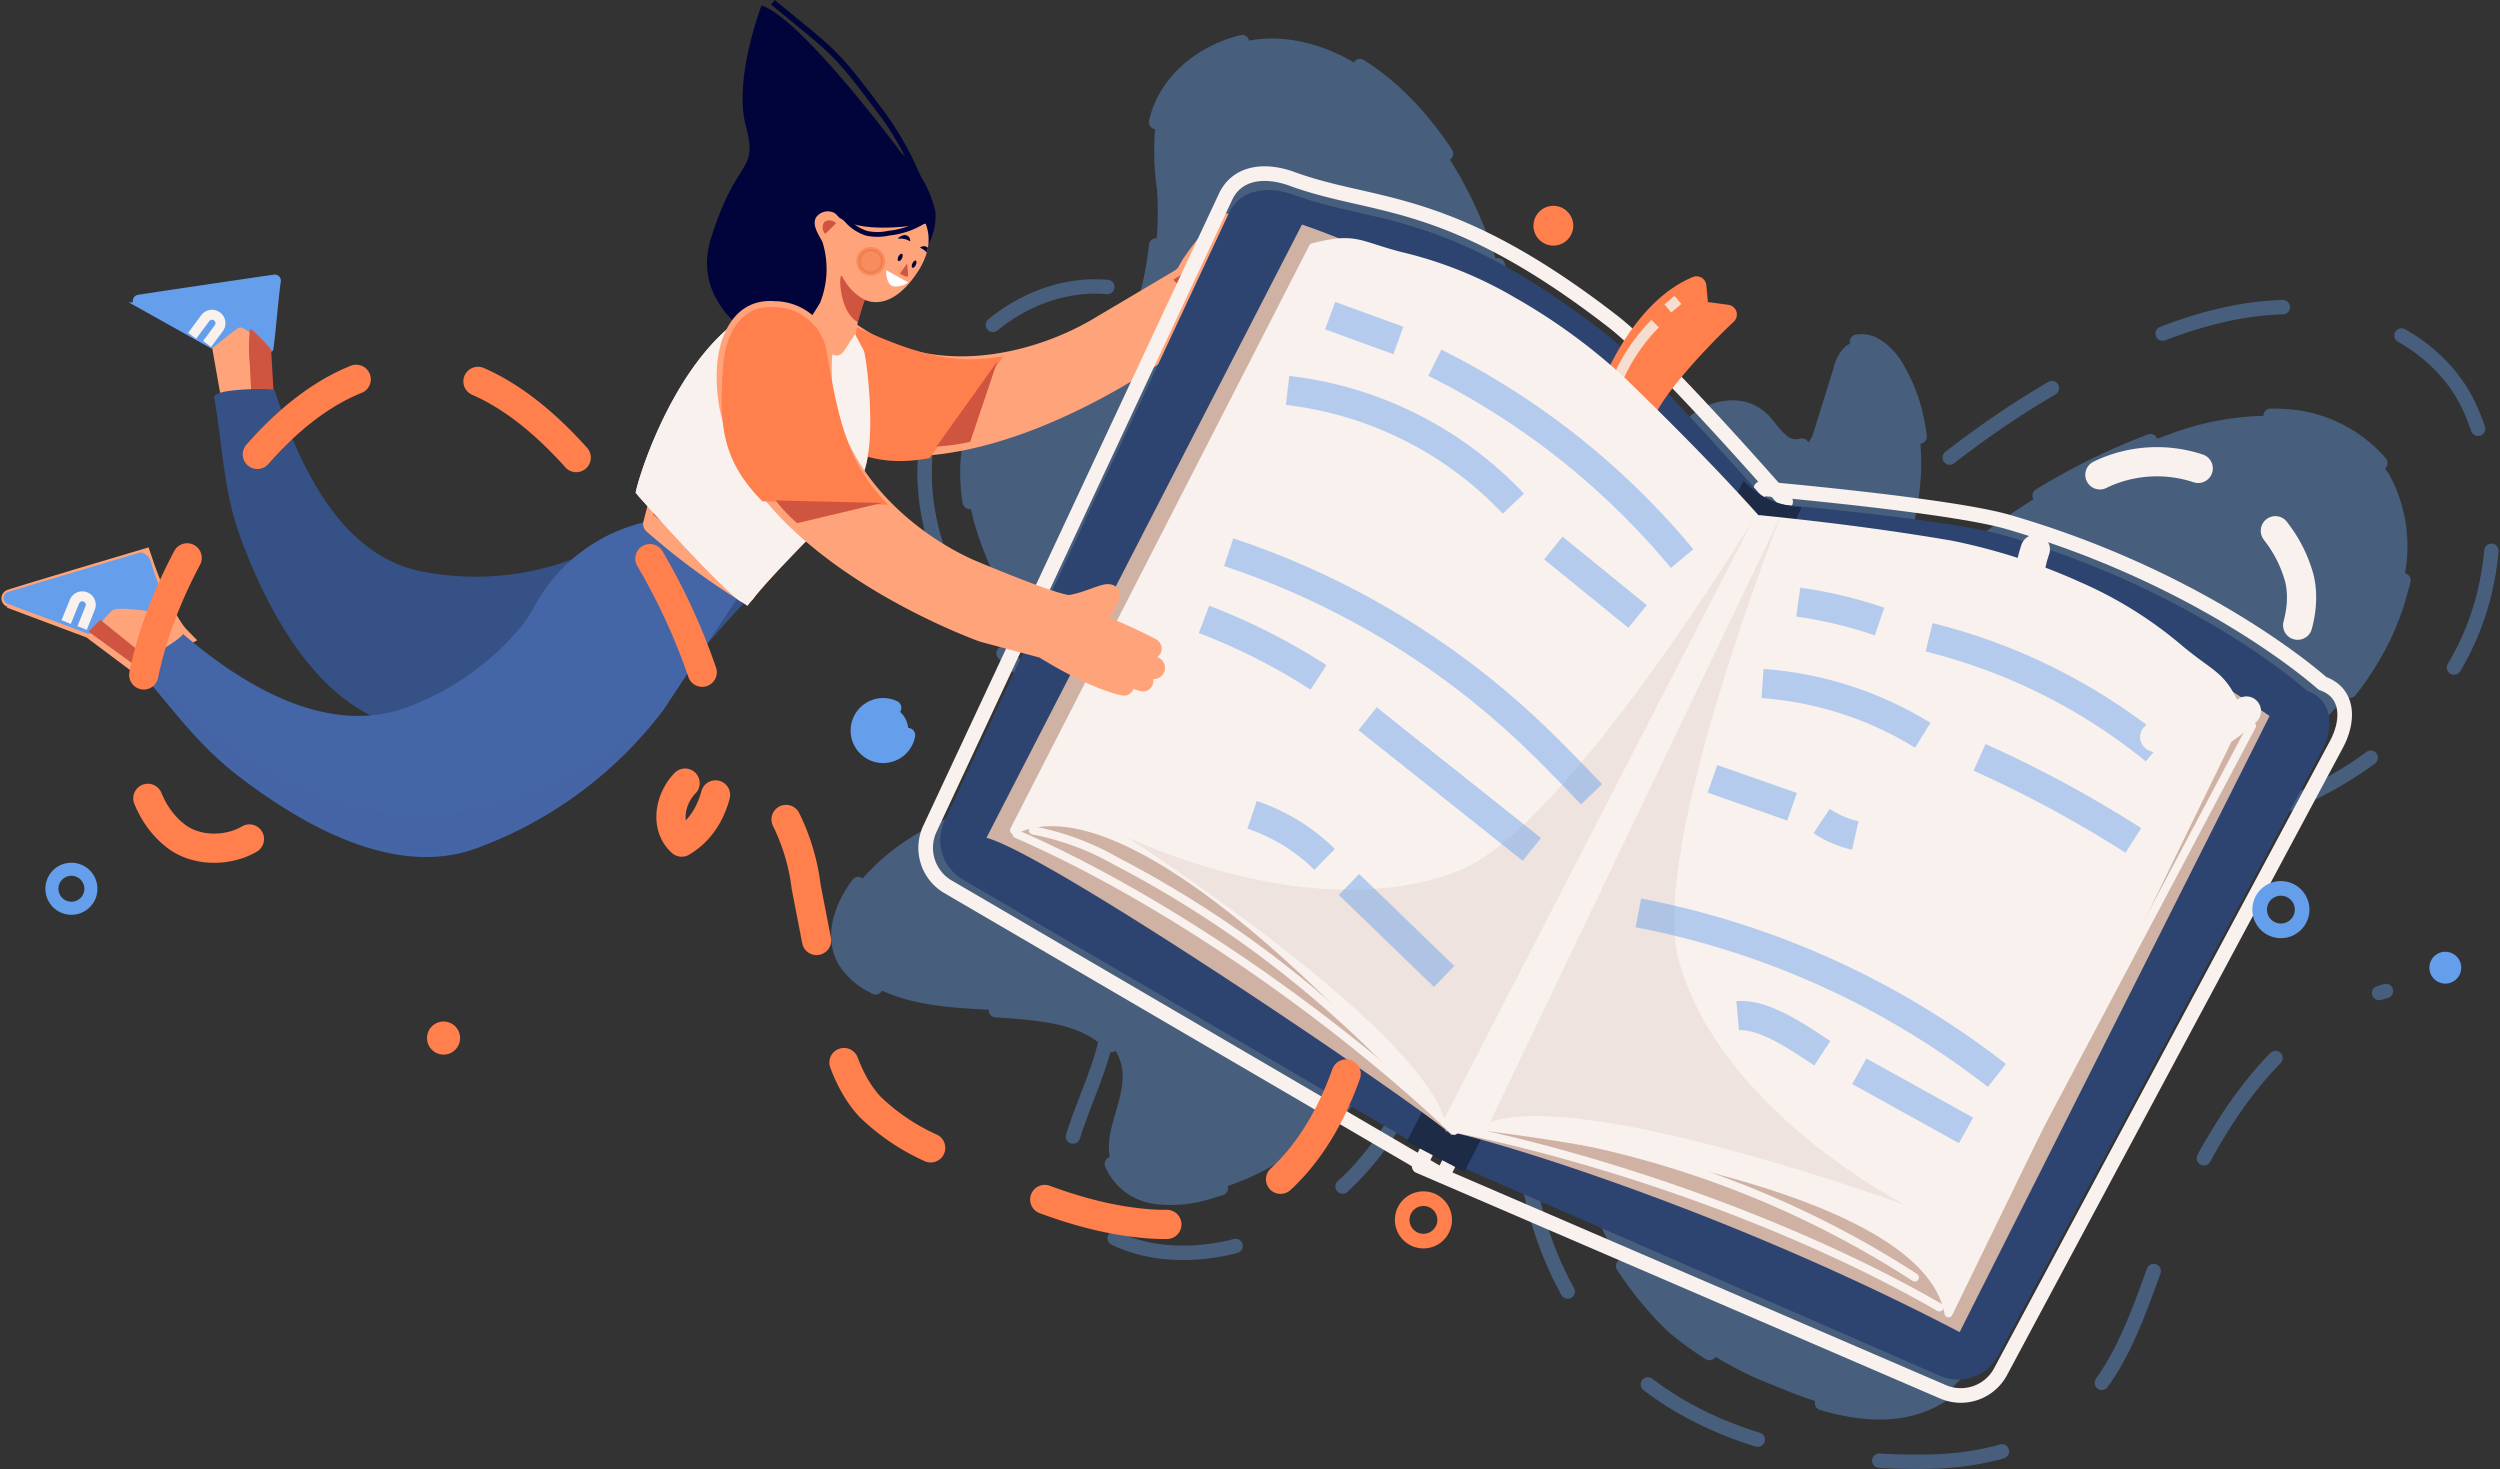 <svg xmlns="http://www.w3.org/2000/svg" width="181.45" height="106.621" viewBox="0 0 181.45 106.621">
  <rect x="0" y="0" width="181.45" height="106.621" fill="#333333" stroke="none"/>
  <g id="Group_20938" data-name="Group 20938" transform="translate(0.418 0.164)">
    <g id="Group_17835" data-name="Group 17835" transform="translate(60.429 2.631)" opacity="0.4">
      <path id="Path_45446" data-name="Path 45446" d="M1009.624-150.659a67.269,67.269,0,0,1,32.8-35.745c4.208-2.06,8.762-3.7,13.447-3.619s9.535,2.126,12.031,6.092c2.009,3.193,3.424,10.1,1.158,16.56-3.94,11.222-17.822,17.128-29.624,15.66" transform="translate(-950.147 209.516)" fill="none" stroke="#659feb" stroke-linecap="round" stroke-linejoin="round" stroke-width="1.046" stroke-dasharray="8.972"/>
      <path id="Path_45447" data-name="Path 45447" d="M1022.118-129.46c7.964-13.174,19.028-25.3,33.577-30.329a20.478,20.478,0,0,1,8.668-1.361,9.868,9.868,0,0,1,7.428,4.215,10.854,10.854,0,0,1,.85,8.383c-1.26,4.935-4.642,9.136-8.713,12.2a52.533,52.533,0,0,1-13.6,6.855" transform="translate(-959.232 188.571)" fill="#659feb" stroke="#659feb" stroke-linecap="round" stroke-linejoin="round" stroke-width="1.046" stroke-dasharray="8.972"/>
      <path id="Path_45448" data-name="Path 45448" d="M974.958,5.274c3.126,17.21,17.541,21,29.126,20.79,3.721-.068,7.576-.965,10.414-3.374,4.39-3.727,5.349-10,7.805-15.206,3.268-6.928,7.578-13.547,14.963-15.582" transform="translate(-924.94 77.229)" fill="none" stroke="#659feb" stroke-linecap="round" stroke-linejoin="round" stroke-width="1.046" stroke-dasharray="8.972"/>
      <path id="Path_45449" data-name="Path 45449" d="M870.557-202.089a.517.517,0,0,1-.676.492c-2.959-8.9-2.515-18.5-2.962-27.868s-2.07-19.262-8.219-26.341c-2.612-3.007-6.183-5.446-10.161-5.644s-8.217,2.424-8.887,6.35a18.984,18.984,0,0,0,.115,4.561,23.434,23.434,0,0,1-.85,8.174,4.992,4.992,0,0,1-1.237,2.369c-1.772,1.631-4.681.416-6.982,1.126a6.162,6.162,0,0,0-3.457,3.319,13.393,13.393,0,0,0-.745,9.181,23.131,23.131,0,0,0,4.3,8.3,36.918,36.918,0,0,0,22.9,13.718" transform="translate(-816.643 261.459)" fill="#659feb" stroke="#659feb" stroke-linecap="round" stroke-linejoin="round" stroke-width="1.046" stroke-dasharray="8.972"/>
      <path id="Path_45450" data-name="Path 45450" d="M827.858-195.468c-5.31-.455-10.478,3.326-12.351,8.314s-.736,10.807,2.249,15.222a26.387,26.387,0,0,0,12.6,9.426" transform="translate(-808.333 213.501)" fill="none" stroke="#659feb" stroke-linecap="round" stroke-linejoin="round" stroke-width="1.046" stroke-dasharray="8.972"/>
      <path id="Path_45451" data-name="Path 45451" d="M826.918-68.792c-5.1-1.311-13.59,1.513-18.852,1.678s-10.676,1.894-14.284,5.728c-1.616,1.717-2.844,4.329-1.673,6.375a5,5,0,0,0,1.884,1.749c4.036,2.351,9.131,1.39,13.694,2.388,1.9.417,3.954,1.424,4.468,3.306.646,2.37-1.475,4.895-.7,7.225a4.025,4.025,0,0,0,3.152,2.468,9.046,9.046,0,0,0,4.14-.42,18.753,18.753,0,0,0,8.365-4.831,12.441,12.441,0,0,0,3.6-8.81c-.081-2.472,8.431-15.408,7.37-17.644" transform="translate(-791.645 121.936)" fill="#659feb" stroke="#659feb" stroke-linecap="round" stroke-linejoin="round" stroke-width="1.046" stroke-dasharray="8.972"/>
      <path id="Path_45452" data-name="Path 45452" d="M855.088-17.3c.412,3.242-4.1,9.713-2.773,12.7,1.181,2.657,4.237,4.016,7.135,4.254,5.724.472,11.378-2.607,14.919-7.129s5.168-10.3,5.585-16.033" transform="translate(-835.582 88.433)" fill="none" stroke="#659feb" stroke-linecap="round" stroke-linejoin="round" stroke-width="1.046" stroke-dasharray="8.972"/>
      <path id="Path_45453" data-name="Path 45453" d="M956.22-61.123c1.5,3.756,8.962,28.5,11.011,31.986a25.355,25.355,0,0,0,4.693,6.168,26.09,26.09,0,0,0,7.378,4.29c3.726,1.584,8.139,2.9,11.673.924,3.049-1.7,4.456-5.477,4.325-8.967s-4.868-32.136-6.24-35.347" transform="translate(-911.314 116.474)" fill="#659feb" stroke="#659feb" stroke-linecap="round" stroke-linejoin="round" stroke-width="1.046" stroke-dasharray="8.972"/>
      <path id="Path_45454" data-name="Path 45454" d="M1028.827-157.079a45.035,45.035,0,0,0,4.6-10.6c.91-3.755.78-7.918-1.193-11.239a4.419,4.419,0,0,0-1.553-1.682,2.032,2.032,0,0,0-2.186.049,3.143,3.143,0,0,0-.9,1.629l-1.4,4.508a1.994,1.994,0,0,1-.425.853,1.546,1.546,0,0,1-2.01-.188c-.562-.483-.929-1.162-1.492-1.643-1.471-1.255-3.9-.708-5.173.75s2.075,26.063,2.146,28" transform="translate(-955.374 202.878)" fill="#659feb" stroke="#659feb" stroke-linecap="round" stroke-linejoin="round" stroke-width="1.046" stroke-dasharray="8.972"/>
    </g>
    <g id="Group_17862" data-name="Group 17862" transform="translate(0 0)">
      <g id="Group_17836" data-name="Group 17836" transform="translate(55.489 15.77)">
        <path id="Path_45455" data-name="Path 45455" d="M775.546-199.428c9.733,7.735,26.431-4.46,26.431-4.46l3.429-2.958c4.156-1.845,5.528-3.292,5.528-3.292l-2.7,1.242,3.222-2.546c.086-.07-.292-.018-.389.032l-3.015,1.569,3.1-2.757a.078.078,0,0,0-.09-.127l-3.7,2.043s2.916-2.7,2.453-2.625a46.028,46.028,0,0,0-4.3,2.749s1.584-2.576,1.105-2.437a15.584,15.584,0,0,0-2.342,2.727c-.525.7-.378.933-1.137,1.377l-5.523,3.271c-4.635,2.843-12.858,5.008-19.04-.1a3.549,3.549,0,0,0-4.389,1.256C772.162-201.968,775.546-199.428,775.546-199.428Z" transform="translate(-773.543 213.307)" fill="#ffa47a" stroke="#ffa47a" stroke-linecap="round" stroke-linejoin="round" stroke-width="1.476"/>
        <path id="Path_45456" data-name="Path 45456" d="M789.806-183.589c-3.707.5-6.646-.622-11.226-2.733a3.549,3.549,0,0,0-4.389,1.256c-2.029,2.5,1.355,5.037,1.355,5.037,3.274,2.6,5.441,3.851,9.391,3.165Z" transform="translate(-773.543 193.909)" fill="#ff7f4d" stroke="#ff7f4d" stroke-miterlimit="10" stroke-width="0.595"/>
        <path id="Path_45457" data-name="Path 45457" d="M822.156-175.557l-1.962,5.832a15.43,15.43,0,0,1-2.456.349Z" transform="translate(-805.68 185.857)" fill="#cf5540"/>
        <path id="Path_45458" data-name="Path 45458" d="M881.41-198.795c.163.261.29.69.113.8s-.59-.139-.754-.4" transform="translate(-851.512 202.755)" fill="#cf5540"/>
        <path id="Path_45459" data-name="Path 45459" d="M891.851-207.979s-.437,1.244-.433,1.207l1.735-2.065Z" transform="translate(-859.255 210.057)" fill="#cf5540"/>
      </g>
      <g id="Group_17849" data-name="Group 17849">
        <g id="Group_17837" data-name="Group 17837" transform="translate(50.897)">
          <path id="Path_45460" data-name="Path 45460" d="M760.667-270.236c2.894.9,10.119,10.661,10.119,10.661a8.417,8.417,0,0,1,2.507,4.319,4.491,4.491,0,0,1-.788,2.812l-9.625,7.817s-7.746-2.745-5.878-8.724,3.45-4.7,2.53-8.125S760.667-270.236,760.667-270.236Z" transform="translate(-756.711 270.472)" fill="#00043b"/>
          <path id="Path_45461" data-name="Path 45461" d="M785.436-256.512a22.446,22.446,0,0,0-3.216-6.417c-3.6-4.806-3.364-4.351-7.994-8.173" transform="translate(-769.447 271.102)" fill="none" stroke="#00043b" stroke-miterlimit="10" stroke-width="0.426"/>
        </g>
        <g id="Group_17838" data-name="Group 17838" transform="translate(56.501 12.166)">
          <path id="Path_45462" data-name="Path 45462" d="M781.474-218.44a.132.132,0,0,1-.2,0,1.039,1.039,0,0,0-1.514-.235c-.723.56.058,1.545.268,2.006a6.6,6.6,0,0,1-.177,4.406,17.2,17.2,0,0,1-2.6,3.37s2.855,3.193,4.947,1.8c0,0,.207-4.5.9-5.388.015-.019,1.791,1.047,3.8-1.971,1.9-2.843.019-4.621-.436-4.985C786.077-219.748,784.319-221.419,781.474-218.44Z" transform="translate(-777.25 221.912)" fill="#ffa47a"/>
          <path id="Path_45463" data-name="Path 45463" d="M788.121-178.891c-.069.005-2.931,1.4-2.931,1.4a2.31,2.31,0,0,0,2.78.418Z" transform="translate(-783.023 191.885)" fill="#cf5540"/>
          <path id="Path_45464" data-name="Path 45464" d="M805.95-198.967l-1.6-.894s-.029.992.479,1.17A1.446,1.446,0,0,0,805.95-198.967Z" transform="translate(-796.955 207.134)" fill="#fff"/>
          <path id="Path_45465" data-name="Path 45465" d="M788.443-212.889a.635.635,0,0,0-.836-.107.679.679,0,0,0,.053.876" transform="translate(-784.681 216.769)" fill="#cf5540"/>
          <path id="Path_45466" data-name="Path 45466" d="M808.52-201.651l-.537.759.442.2a.117.117,0,0,0,.165-.117Z" transform="translate(-799.597 208.435)" fill="#cf5540"/>
          <path id="Path_45467" data-name="Path 45467" d="M797.36-222.661s-4.63.98-6.473-.382,2.908-4.933,4.68-2.816S797.36-222.661,797.36-222.661Z" transform="translate(-786.863 226.514)" fill="#00043b"/>
          <path id="Path_45468" data-name="Path 45468" d="M793.936-196.573a3.8,3.8,0,0,1-1.616-1.65c-.324-.653-.323,2.516,1.1,3.263C793.424-194.96,793.678-195.819,793.936-196.573Z" transform="translate(-788.081 206.006)" fill="#cf5540"/>
          <path id="Path_45469" data-name="Path 45469" d="M807.572-208.913c-.2.023.271-.314.5-.259a.4.4,0,0,1,.329.457A1.254,1.254,0,0,0,807.572-208.913Z" transform="translate(-799.263 213.908)" fill="#00043b"/>
          <path id="Path_45470" data-name="Path 45470" d="M813.937-206.1a.418.418,0,0,0-.577-.007,1.237,1.237,0,0,1,.494.346" transform="translate(-803.507 211.758)" fill="#00043b"/>
          <path id="Path_45471" data-name="Path 45471" d="M807.482-204.026c-.071.148-.071.3,0,.33s.187-.057.259-.2.071-.3,0-.33S807.553-204.173,807.482-204.026Z" transform="translate(-799.194 210.316)" fill="#00043b"/>
          <path id="Path_45472" data-name="Path 45472" d="M811.215-202.193c-.068.141-.068.282,0,.315s.179-.055.247-.2.068-.282,0-.315S811.283-202.334,811.215-202.193Z" transform="translate(-801.911 208.977)" fill="#00043b"/>
          <path id="Path_45473" data-name="Path 45473" d="M797.052-204.821a.891.891,0,0,0,.585,1.115.891.891,0,0,0,1.116-.585.891.891,0,0,0-.585-1.115A.891.891,0,0,0,797.052-204.821Z" transform="translate(-791.619 211.195)" fill="#e8632e" stroke="#e8632e" stroke-miterlimit="10" stroke-width="0.318" opacity="0.37"/>
          <path id="Path_45474" data-name="Path 45474" d="M789.81-217.833c.393.426.734.9,1.136,1.312a3.194,3.194,0,0,0,1.442.928,3.837,3.837,0,0,0,1.594-.017,5.914,5.914,0,0,0,3.2-1.353" transform="translate(-786.383 220.202)" fill="none" stroke="#00043b" stroke-miterlimit="10" stroke-width="0.349"/>
        </g>
        <g id="Group_17839" data-name="Group 17839" transform="translate(9.38 19.924)">
          <path id="Path_45475" data-name="Path 45475" d="M615.319-185.452c-.327-2.156-.519-7.483-.519-7.483l-9.229.5c1.174.568,5.3,3.132,5.3,3.132l.729,4.108S615.322-185.49,615.319-185.452Z" transform="translate(-605.294 194.339)" fill="#ffa47a"/>
          <path id="Path_45476" data-name="Path 45476" d="M610.108-193.051l-5.4-3.019a.292.292,0,0,1,.089-.545c2.238-.345,8.273-1.236,9.861-1.464a.289.289,0,0,1,.325.335c-.17,1.075-.4,4.058-.549,4.932-.024.139-1.793-2.065-2.412-1.708C611.492-194.213,610.155-193.065,610.108-193.051Z" transform="translate(-604.557 198.082)" fill="#659feb" stroke="#659feb" stroke-miterlimit="10" stroke-width="0.318"/>
          <path id="Path_45477" data-name="Path 45477" d="M620.835-185.861l.85-1.142a.612.612,0,0,0-.126-.857h0a.612.612,0,0,0-.857.126l-.954,1.282" transform="translate(-615.602 190.738)" fill="none" stroke="#f8f1ee" stroke-miterlimit="10" stroke-width="0.724"/>
          <path id="Path_45478" data-name="Path 45478" d="M634.963-181.586c.058,1.29.142,2.578.142,2.578l1.61-.076-.207-3.617s-1.319-1.491-1.528-1.476a11.344,11.344,0,0,0-.016,2.59" transform="translate(-626.628 187.971)" fill="#cf5540"/>
        </g>
        <g id="Group_17840" data-name="Group 17840" transform="translate(0 40.099)">
          <path id="Path_45479" data-name="Path 45479" d="M583.6-117.393c-1.432-1.425-2.848-5.764-2.848-5.764s-9.793,2.906-9.7,2.935S576.986-118,576.986-118l3.584,2.687S583.283-117.235,583.6-117.393Z" transform="translate(-570.808 123.426)" fill="#ffa47a" stroke="#ffa47a" stroke-miterlimit="10" stroke-width="1.303"/>
          <path id="Path_45480" data-name="Path 45480" d="M576.186-118.565l-5.816-2.168a.292.292,0,0,1,.011-.553c2.166-.66,8.013-2.4,9.553-2.851.187-.055.526.246.583.434a29.973,29.973,0,0,0,1.361,3.649c.066.124-3.485-.627-4.047-.186C577.347-119.859,576.35-118.472,576.186-118.565Z" transform="translate(-570.179 124.144)" fill="#659feb" stroke="#659feb" stroke-miterlimit="10" stroke-width="0.318"/>
          <path id="Path_45481" data-name="Path 45481" d="M587.418-110.768l.582-1.454a.612.612,0,0,0-.339-.8h0a.612.612,0,0,0-.8.339l-.6,1.482" transform="translate(-581.876 116.087)" fill="none" stroke="#f8f1ee" stroke-miterlimit="10" stroke-width="0.724"/>
          <path id="Path_45482" data-name="Path 45482" d="M596.787-103.817l-3.739-3.019-.854.856L596-103.219Z" transform="translate(-586.187 111.559)" fill="#cf5540"/>
        </g>
        <g id="Group_17846" data-name="Group 17846" transform="translate(9.816 28.22)">
          <g id="Group_17843" data-name="Group 17843" transform="translate(5.462)">
            <g id="Group_17841" data-name="Group 17841">
              <path id="Path_45483" data-name="Path 45483" d="M659.845-156.894c1.183.453,2.034,1.443,2.46,3.475s2.446-1.266,2.4.775c-.794.441-5.117,6.014-6.611,6.634-6.623,2.751-11.664,3.934-18.107,2.632-6.3-1.273-9.9-8.464-11.732-13.219-1.444-3.746-1.421-6.805-2.08-10.627.192-.443,3.92-.547,4.123-.374,2.54,7.882,6.06,12.27,10.845,13.178a20.331,20.331,0,0,0,10.906-.9S655.7-158.481,659.845-156.894Z" transform="translate(-626.172 167.677)" fill="#365185" stroke="#365185" stroke-miterlimit="10" stroke-width="0.302"/>
            </g>
            <g id="Group_17842" data-name="Group 17842" transform="translate(14.969 10.337)" opacity="0.43" style="mix-blend-mode: multiply;isolation: isolate">
              <path id="Path_45484" data-name="Path 45484" d="M681.031-126.872a20.331,20.331,0,0,0,10.906-.9s3.657-3.164,7.8-1.577c1.183.453,2.034,1.443,2.46,3.475s2.327-1.052,2.278.989c-.794.441-5,5.8-6.492,6.42" transform="translate(-681.031 129.792)" fill="#365185"/>
            </g>
          </g>
          <g id="Group_17845" data-name="Group 17845" transform="translate(0 9.513)">
            <g id="Group_17844" data-name="Group 17844">
              <path id="Path_45485" data-name="Path 45485" d="M649.761-128.052c-2.072-1.917-6.014-4.96-6.347-4.749a12.167,12.167,0,0,0-8.622,6.26,7.947,7.947,0,0,1-1.124,1.627,19.6,19.6,0,0,1-8.042,5.638c-4.546,1.748-10.087.166-16.4-5.2-.7.738-3.142,1.888-3.071,2.365,2.573,2.9,4.165,5.343,7.366,7.767,4.063,3.077,10.907,7.3,16.935,5.06a29.727,29.727,0,0,0,13.5-9.99Z" transform="translate(-606.155 132.811)" fill="#4465a6" stroke="#4465a6" stroke-miterlimit="10" stroke-width="0.302"/>
            </g>
            <path id="Path_45486" data-name="Path 45486" d="M643.9-90.347s-18.14,17.707-36.8-3.914a32.031,32.031,0,0,0,13.211,11.618C620.747-82.948,629.976-74.953,643.9-90.347Z" transform="translate(-606.84 104.78)" fill="#4465a6" opacity="0.5" style="mix-blend-mode: multiply;isolation: isolate"/>
          </g>
        </g>
        <g id="Group_17847" data-name="Group 17847" transform="translate(46.995 23.083)">
          <path id="Path_45487" data-name="Path 45487" d="M757-184.042c.13.248,1.017,6.679-.232,8.844-.837,1.452-5.557,5.779-7.669,8.432a50.4,50.4,0,0,1-6.681-4.961c.668-2.506,2.925-12.222,7.536-14.777a26.048,26.048,0,0,1,2.87.8S755.327-181.454,757-184.042Z" transform="translate(-742.413 186.504)" fill="#ffa47a" stroke="#ffa47a" stroke-linecap="round" stroke-linejoin="round" stroke-width="1.476"/>
          <path id="Path_45488" data-name="Path 45488" d="M742.614-137.628l-.194.764,5.211,4.573Z" transform="translate(-742.418 150.964)" fill="#cf5540"/>
        </g>
        <g id="Group_17848" data-name="Group 17848" transform="translate(46.519 23.083)">
          <path id="Path_45489" data-name="Path 45489" d="M755.726-184.042c.13.248,1.017,6.679-.232,8.844-.837,1.452-5.557,5.779-7.669,8.432,0,0-1.314-.875-7.157-7.416.668-2.506,3.4-9.768,8.012-12.323a26.048,26.048,0,0,1,2.87.8S754.059-181.454,755.726-184.042Z" transform="translate(-740.668 186.504)" fill="#f8f1ee" stroke="#f8f1ee" stroke-miterlimit="10" stroke-width="1.476"/>
          <path id="Path_45490" data-name="Path 45490" d="M747.825-166.766s-1.314-.875-7.157-7.416c.668-2.506,3.4-9.768,8.012-12.323a26.048,26.048,0,0,1,2.87.8" transform="translate(-740.668 186.504)" fill="#f8f1ee" stroke="#f8f1ee" stroke-linecap="round" stroke-linejoin="round" stroke-width="1.476" style="mix-blend-mode: multiply;isolation: isolate"/>
        </g>
      </g>
      <g id="Group_17850" data-name="Group 17850" transform="translate(66.771 12.438)">
        <path id="Path_45491" data-name="Path 45491" d="M946.141-92.571,984.18-76.181a3.271,3.271,0,0,0,4.15-1.451l24.365-45.507c.965-1.777.921-3.8-.99-4.463,0,0-8.274-7.5-22.842-11.725-4.221-1.223-17.91-2.42-17.91-2.42Z" transform="translate(-910.327 164.604)" fill="none" stroke="#f8f1ee" stroke-linecap="round" stroke-linejoin="round" stroke-width="1.061"/>
        <path id="Path_45492" data-name="Path 45492" d="M852.4-152.786l-35.929-20.991a3.274,3.274,0,0,1-1.271-4.211l21.455-45.864c.868-1.827,2.93-1.978,4.829-1.281,5.987,2.2,11.309,1.07,23.306,10.367,3.476,2.694,12.509,13.061,12.509,13.061Z" transform="translate(-814.887 225.518)" fill="none" stroke="#f8f1ee" stroke-linecap="round" stroke-linejoin="round" stroke-width="1.061"/>
      </g>
      <g id="Group_17851" data-name="Group 17851" transform="translate(67.974 13.783)">
        <path id="Path_45493" data-name="Path 45493" d="M918.275-184.262s-7.959-7.217-21.971-11.278c-3.886-1.126-16.112-2.229-17.154-2.321-1.118-1.277-8.788-9.994-11.882-12.392-11.532-8.936-16.647-7.854-22.4-9.964-1.825-.67-3.807-.525-4.641,1.232L819.6-174.9a3.147,3.147,0,0,0,1.222,4.048l34.464,20.135.046,0L891.8-134.8a3.147,3.147,0,0,0,3.991-1.4l23.435-43.772C920.155-181.678,920.113-183.627,918.275-184.262Z" transform="translate(-819.297 220.587)" fill="#2e4470" stroke="#2e4470" stroke-miterlimit="10" stroke-width="0.302"/>
        <path id="Path_45494" data-name="Path 45494" d="M943.581-95.214l3.922,2.047,24.325-47.895a6.291,6.291,0,0,1-3.97-1.795Z" transform="translate(-909.669 164.066)" fill="#1d2b47" stroke="#1d2b47" stroke-miterlimit="10" stroke-width="0.302"/>
        <path id="Path_45495" data-name="Path 45495" d="M924.167-176.3s-16.418-11.855-37.05-14.185c-14.022-15.224-33.176-21.485-33.176-21.485l-22.9,44.508c4.58,1.235,29.6,18.2,33.339,21.214l-.04.08c.044,0,.1.012.166.022a3.035,3.035,0,0,1,.306.278l.1-.2c3.617.768,20.225,5.838,36.763,14.485Z" transform="translate(-827.835 214.321)" fill="#cfb2a3"/>
      </g>
      <g id="Group_17860" data-name="Group 17860" transform="translate(73.19 17.419)">
        <g id="Group_17853" data-name="Group 17853" transform="translate(42.604 2.769)">
          <path id="Path_45496" data-name="Path 45496" d="M994.555-188.711s2.2-6.476,6.762-8.37a.417.417,0,0,1,.577.345l.133,1.455,1.722.233a.413.413,0,0,1,.229.71c-1.7,1.589-6.209,6.245-6.081,7.971Z" transform="translate(-994.555 197.114)" fill="#ff7f4d" stroke="#ff7f4d" stroke-miterlimit="10" stroke-width="0.595"/>
          <g id="Group_17852" data-name="Group 17852" transform="translate(0.774 1.415)" opacity="0.76">
            <path id="Path_45497" data-name="Path 45497" d="M997.39-180.422c.114-.272.19-.558.283-.837a13.316,13.316,0,0,1,2.862-4.362" transform="translate(-997.39 187.343)" fill="none" stroke="#f2fcf9" stroke-miterlimit="10" stroke-width="0.769"/>
            <path id="Path_45498" data-name="Path 45498" d="M1012.3-191.308l.732-.62" transform="translate(-1008.234 191.928)" fill="none" stroke="#f2fcf9" stroke-miterlimit="10" stroke-width="0.769"/>
          </g>
        </g>
        <path id="Path_45499" data-name="Path 45499" d="M860.1-206.894c3.143-.795,3.23-.171,6.369.636a29.388,29.388,0,0,1,8.167,3.285,42.9,42.9,0,0,1,7.841,5.714c3.451,3.365,6.557,6.467,9.779,10.052l-22.623,43.549s-21.423-25.709-31.22-20.928Z" transform="translate(-838.414 207.262)" fill="#f8f1ee" stroke="#f8f1ee" stroke-linecap="round" stroke-linejoin="round" stroke-width="0.598"/>
        <g id="Group_17854" data-name="Group 17854" transform="translate(0.178 35.097)">
          <path id="Path_45500" data-name="Path 45500" d="M993.285,38.582A71.061,71.061,0,0,0,961.5,27.511" transform="translate(-928.095 1.452)" fill="none" stroke="#f8f1ee" stroke-linecap="round" stroke-linejoin="round" stroke-width="0.598"/>
          <path id="Path_45501" data-name="Path 45501" d="M954.541,28.2c11.56,2.318,25.26,7.159,35.47,13.057" transform="translate(-923.033 0.954)" fill="none" stroke="#f8f1ee" stroke-linecap="round" stroke-linejoin="round" stroke-width="0.598"/>
          <path id="Path_45502" data-name="Path 45502" d="M843.438-50.81a19.529,19.529,0,0,1,6.022,2.227A77.986,77.986,0,0,1,870.8-32.3" transform="translate(-842.245 58.402)" fill="none" stroke="#f8f1ee" stroke-linecap="round" stroke-linejoin="round" stroke-width="0.598"/>
          <path id="Path_45503" data-name="Path 45503" d="M839.065-49.867C850-45.088,862.15-36.526,870.821-28.324" transform="translate(-839.065 57.717)" fill="none" stroke="#f8f1ee" stroke-linecap="round" stroke-linejoin="round" stroke-width="0.598"/>
          <path id="Path_45504" data-name="Path 45504" d="M1122.136-78.635l-17.077,32.217" transform="translate(-1032.48 78.635)" fill="none" stroke="#f8f1ee" stroke-linecap="round" stroke-linejoin="round" stroke-width="0.598"/>
        </g>
        <path id="Path_45505" data-name="Path 45505" d="M1010.674-119.312c-1.207-3.008-1.763-2.712-4.264-4.773a29.366,29.366,0,0,0-7.464-4.668,42.91,42.91,0,0,0-9.235-2.974c-4.752-.809-9.052-1.345-13.847-1.838L953-89.8s34.65,3.125,36.554,13.859Z" transform="translate(-921.737 153.674)" fill="#f8f1ee" stroke="#f8f1ee" stroke-linecap="round" stroke-linejoin="round" stroke-width="0.598"/>
        <g id="Group_17859" data-name="Group 17859" transform="translate(8.153 5.325)">
          <g id="Group_17855" data-name="Group 17855" transform="translate(0 14.444)">
            <path id="Path_45506" data-name="Path 45506" d="M913.768-133.412s-13.568,22.331-21.254,25.424c-10.6,4.265-24.221-2.422-24.221-2.422s20.778,13.392,23.067,20.451Z" transform="translate(-868.293 133.793)" fill="#e0cfc8" opacity="0.42"/>
            <path id="Path_45507" data-name="Path 45507" d="M986.127-134.81s-9.62,24.294-7.45,32.289c2.994,11.026,16.546,17.854,16.546,17.854S972.007-93.155,965-90.722Z" transform="translate(-938.61 134.81)" fill="#e0cfc8" opacity="0.42"/>
          </g>
          <g id="Group_17858" data-name="Group 17858" transform="translate(5.626)" opacity="0.46">
            <g id="Group_17856" data-name="Group 17856">
              <path id="Path_45508" data-name="Path 45508" d="M922.468-187.747l4.949,1.806" transform="translate(-913.312 187.747)" fill="none" stroke="#659feb" stroke-miterlimit="10" stroke-width="2.121"/>
              <path id="Path_45509" data-name="Path 45509" d="M950.315-175.215A55.362,55.362,0,0,1,968.261-161" transform="translate(-933.56 178.634)" fill="none" stroke="#659feb" stroke-miterlimit="10" stroke-width="2.121"/>
              <path id="Path_45510" data-name="Path 45510" d="M911.147-167.846a26.775,26.775,0,0,1,16.386,8.215" transform="translate(-905.08 173.276)" fill="none" stroke="#659feb" stroke-miterlimit="10" stroke-width="2.121"/>
              <path id="Path_45511" data-name="Path 45511" d="M981.834-125.941l6.113,4.972" transform="translate(-956.479 142.805)" fill="none" stroke="#659feb" stroke-miterlimit="10" stroke-width="2.121"/>
              <path id="Path_45512" data-name="Path 45512" d="M895.474-124.811A58.893,58.893,0,0,1,916.86-112.2c1.715,1.585,3.333,3.27,4.951,4.955" transform="translate(-893.683 141.984)" fill="none" stroke="#659feb" stroke-miterlimit="10" stroke-width="2.121"/>
              <path id="Path_45513" data-name="Path 45513" d="M888.911-106.948a44.31,44.31,0,0,1,8.312,4.214" transform="translate(-888.911 128.995)" fill="none" stroke="#659feb" stroke-miterlimit="10" stroke-width="2.121"/>
              <path id="Path_45514" data-name="Path 45514" d="M932.42-80.52l11.922,9.483" transform="translate(-920.548 109.778)" fill="none" stroke="#659feb" stroke-miterlimit="10" stroke-width="2.121"/>
              <path id="Path_45515" data-name="Path 45515" d="M901.7-54.964a13.78,13.78,0,0,1,5.265,3.236" transform="translate(-898.21 91.195)" fill="none" stroke="#659feb" stroke-miterlimit="10" stroke-width="2.121"/>
              <path id="Path_45516" data-name="Path 45516" d="M927.469-36.438l6.908,6.679" transform="translate(-916.948 77.724)" fill="none" stroke="#659feb" stroke-miterlimit="10" stroke-width="2.121"/>
            </g>
            <g id="Group_17857" data-name="Group 17857" transform="translate(31.524 20.794)">
              <path id="Path_45517" data-name="Path 45517" d="M1046.979-111.54a31.82,31.82,0,0,1,5.9,1.409" transform="translate(-1035.373 111.54)" fill="none" stroke="#659feb" stroke-miterlimit="10" stroke-width="2.121"/>
              <path id="Path_45518" data-name="Path 45518" d="M1081.785-102.18a41.917,41.917,0,0,1,16.4,8.187" transform="translate(-1060.682 104.734)" fill="none" stroke="#659feb" stroke-miterlimit="10" stroke-width="2.121"/>
              <path id="Path_45519" data-name="Path 45519" d="M1037.478-89.9a25.741,25.741,0,0,1,11.631,3.755" transform="translate(-1028.465 95.808)" fill="none" stroke="#659feb" stroke-miterlimit="10" stroke-width="2.121"/>
              <path id="Path_45520" data-name="Path 45520" d="M1095.2-70.252a86.84,86.84,0,0,1,11.164,6.032" transform="translate(-1070.435 81.518)" fill="none" stroke="#659feb" stroke-miterlimit="10" stroke-width="2.121"/>
              <path id="Path_45521" data-name="Path 45521" d="M1024.155-64.53l5.779,2.026" transform="translate(-1018.777 77.357)" fill="none" stroke="#659feb" stroke-miterlimit="10" stroke-width="2.121"/>
              <path id="Path_45522" data-name="Path 45522" d="M1053.2-53.3a7.476,7.476,0,0,0,2.445,1.05" transform="translate(-1039.9 69.19)" fill="none" stroke="#659feb" stroke-miterlimit="10" stroke-width="2.121"/>
              <path id="Path_45523" data-name="Path 45523" d="M1004.445-28.883a61.136,61.136,0,0,1,26.025,11.8" transform="translate(-1004.445 51.437)" fill="none" stroke="#659feb" stroke-miterlimit="10" stroke-width="2.121"/>
              <path id="Path_45524" data-name="Path 45524" d="M1030.861-1.559c1.948-.169,4.507,1.657,6.144,2.728" transform="translate(-1023.653 31.576)" fill="none" stroke="#659feb" stroke-miterlimit="10" stroke-width="2.121"/>
              <path id="Path_45525" data-name="Path 45525" d="M1063.224,13.25l7.745,4.293" transform="translate(-1047.186 20.8)" fill="none" stroke="#659feb" stroke-miterlimit="10" stroke-width="2.121"/>
            </g>
          </g>
        </g>
      </g>
      <g id="Group_17861" data-name="Group 17861" transform="translate(52.259 22.418)">
        <path id="Path_45526" data-name="Path 45526" d="M762.014-184.97c-.9,12.4,18.58,19.32,18.58,19.32l4.375,1.166c3.867,2.394,5.835,2.711,5.835,2.711l-2.548-1.531,3.919,1.227c.106.031-.149-.251-.246-.3l-3-1.607,4.026,1.009a.078.078,0,0,0,.054-.145l-3.773-1.905s3.872.889,3.551.547a37.6,37.6,0,0,0-4.134-1.845,10.069,10.069,0,0,0,1.137-2.01c-.183-.267-1.518.518-2.884.733-.861.136-7.343-2.622-7.343-2.622-4.96-2.226-11.383-7.8-10.647-15.785a3.549,3.549,0,0,0-3.511-2.918C762.205-189.2,762.014-184.97,762.014-184.97Z" transform="translate(-761.907 188.94)" fill="#ffa47a" stroke="#ffa47a" stroke-linecap="round" stroke-linejoin="round" stroke-width="1.476"/>
        <path id="Path_45527" data-name="Path 45527" d="M772.788-175.2c-2.5-2.78-3.231-5.841-4.069-10.813a3.549,3.549,0,0,0-3.511-2.918c-3.206-.269-3.4,3.958-3.4,3.958-.3,4.171-.115,6.665,2.678,9.541Z" transform="translate(-761.704 188.94)" fill="#ff7f4d" stroke="#ff7f4d" stroke-miterlimit="10" stroke-width="0.595"/>
        <path id="Path_45528" data-name="Path 45528" d="M782.7-138.391l-6.149,1.467a11.1,11.1,0,0,1-1.562-1.648Z" transform="translate(-771.367 152.315)" fill="#cf5540"/>
      </g>
    </g>
    <g id="Group_17865" data-name="Group 17865" transform="translate(3.35 14.775)">
      <g id="Group_17863" data-name="Group 17863" transform="translate(6.173 11.74)">
        <path id="Path_45529" data-name="Path 45529" d="M692.84-122.659c-2.492,6.972-7.3,11.368-14.2,10.885-5.542-.388-10.679-2.911-15.651-5.388a15.448,15.448,0,0,1-4.729-3.137c-1.885-2.074-2.49-4.974-3.022-7.726l-1.593-8.227a15.2,15.2,0,0,0-2.064-5.991c-1.226-1.741-3.475-2.951-5.5-2.3s-3.063,3.65-1.464,5.055c3.373-2.026,3.147-6.976,2-10.74a45.768,45.768,0,0,0-9.549-17.046c-2.993-3.368-6.85-6.438-11.352-6.641-5.824-.262-10.725,4.3-14.076,9.069-3.473,4.946-6.156,10.634-6.531,16.667-.188,3.033.4,6.442,2.826,8.276s6.887.6,6.991-2.438" transform="translate(-605.077 173.928)" fill="none" stroke="#ff7f4d" stroke-linecap="round" stroke-linejoin="round" stroke-width="2.121" stroke-dasharray="9.092"/>
        <path id="Path_45530" data-name="Path 45530" d="M1117.521-128.9a5.712,5.712,0,0,0,5.066-.607,11.749,11.749,0,0,0,3.594-3.829c1.333-2.088,2.385-4.575,1.862-7a9.618,9.618,0,0,0-1.716-3.467,13.832,13.832,0,0,0-3.362-3.482,9.528,9.528,0,0,0-9.185-.762,9.528,9.528,0,0,0-5.369,7.49" transform="translate(-971.073 155.717)" fill="none" stroke="#f8f1ee" stroke-linecap="round" stroke-linejoin="round" stroke-width="2.121" stroke-dasharray="7.332" style="mix-blend-mode: lighten;isolation: isolate"/>
      </g>
      <g id="Group_17864" data-name="Group 17864" transform="translate(58.502 0)">
        <path id="Path_45531" data-name="Path 45531" d="M1217.157-17.164a1.155,1.155,0,0,1-1.349.92,1.155,1.155,0,0,1-.92-1.349,1.154,1.154,0,0,1,1.349-.92A1.155,1.155,0,0,1,1217.157-17.164Z" transform="translate(-1100.811 72.674)" fill="#659feb"/>
        <path id="Path_45532" data-name="Path 45532" d="M1172.769-33.56a1.539,1.539,0,0,1-1.8,1.227,1.54,1.54,0,0,1-1.227-1.8,1.54,1.54,0,0,1,1.8-1.227A1.54,1.54,0,0,1,1172.769-33.56Z" transform="translate(-1067.979 84.928)" fill="none" stroke="#659feb" stroke-miterlimit="10" stroke-width="1.061"/>
        <path id="Path_45533" data-name="Path 45533" d="M979.4-215.243a1.443,1.443,0,0,1-1.687,1.15,1.443,1.443,0,0,1-1.15-1.686,1.444,1.444,0,0,1,1.687-1.15A1.443,1.443,0,0,1,979.4-215.243Z" transform="translate(-927.508 216.954)" fill="#ff7f4d"/>
        <path id="Path_45534" data-name="Path 45534" d="M944.7,48.969a1.54,1.54,0,1,1-1.227-1.8A1.54,1.54,0,0,1,944.7,48.969Z" transform="translate(-902.144 24.918)" fill="none" stroke="#ff7f4d" stroke-miterlimit="10" stroke-width="1.061"/>
        <path id="Path_45535" data-name="Path 45535" d="M800.484-81.909a1.828,1.828,0,0,1-2.136,1.457,1.828,1.828,0,0,1-1.457-2.136,1.828,1.828,0,0,1,2.136-1.457A1.828,1.828,0,0,1,800.484-81.909Z" transform="translate(-796.859 120.333)" fill="#659feb" stroke="#659feb" stroke-linecap="round" stroke-linejoin="round" stroke-width="1.061" stroke-dasharray="9.092"/>
      </g>
      <path id="Path_45536" data-name="Path 45536" d="M684.614,1.215a1.2,1.2,0,1,1-1.2-1.2A1.2,1.2,0,0,1,684.614,1.215Z" transform="translate(-654.988 59.189)" fill="#ff7f4d"/>
      <path id="Path_45537" data-name="Path 45537" d="M585.285-39.065a1.415,1.415,0,0,1-1.415,1.415,1.415,1.415,0,0,1-1.415-1.415,1.415,1.415,0,0,1,1.415-1.415A1.415,1.415,0,0,1,585.285-39.065Z" transform="translate(-582.455 88.632)" fill="none" stroke="#659feb" stroke-miterlimit="10" stroke-width="0.948"/>
    </g>
  </g>
</svg>
